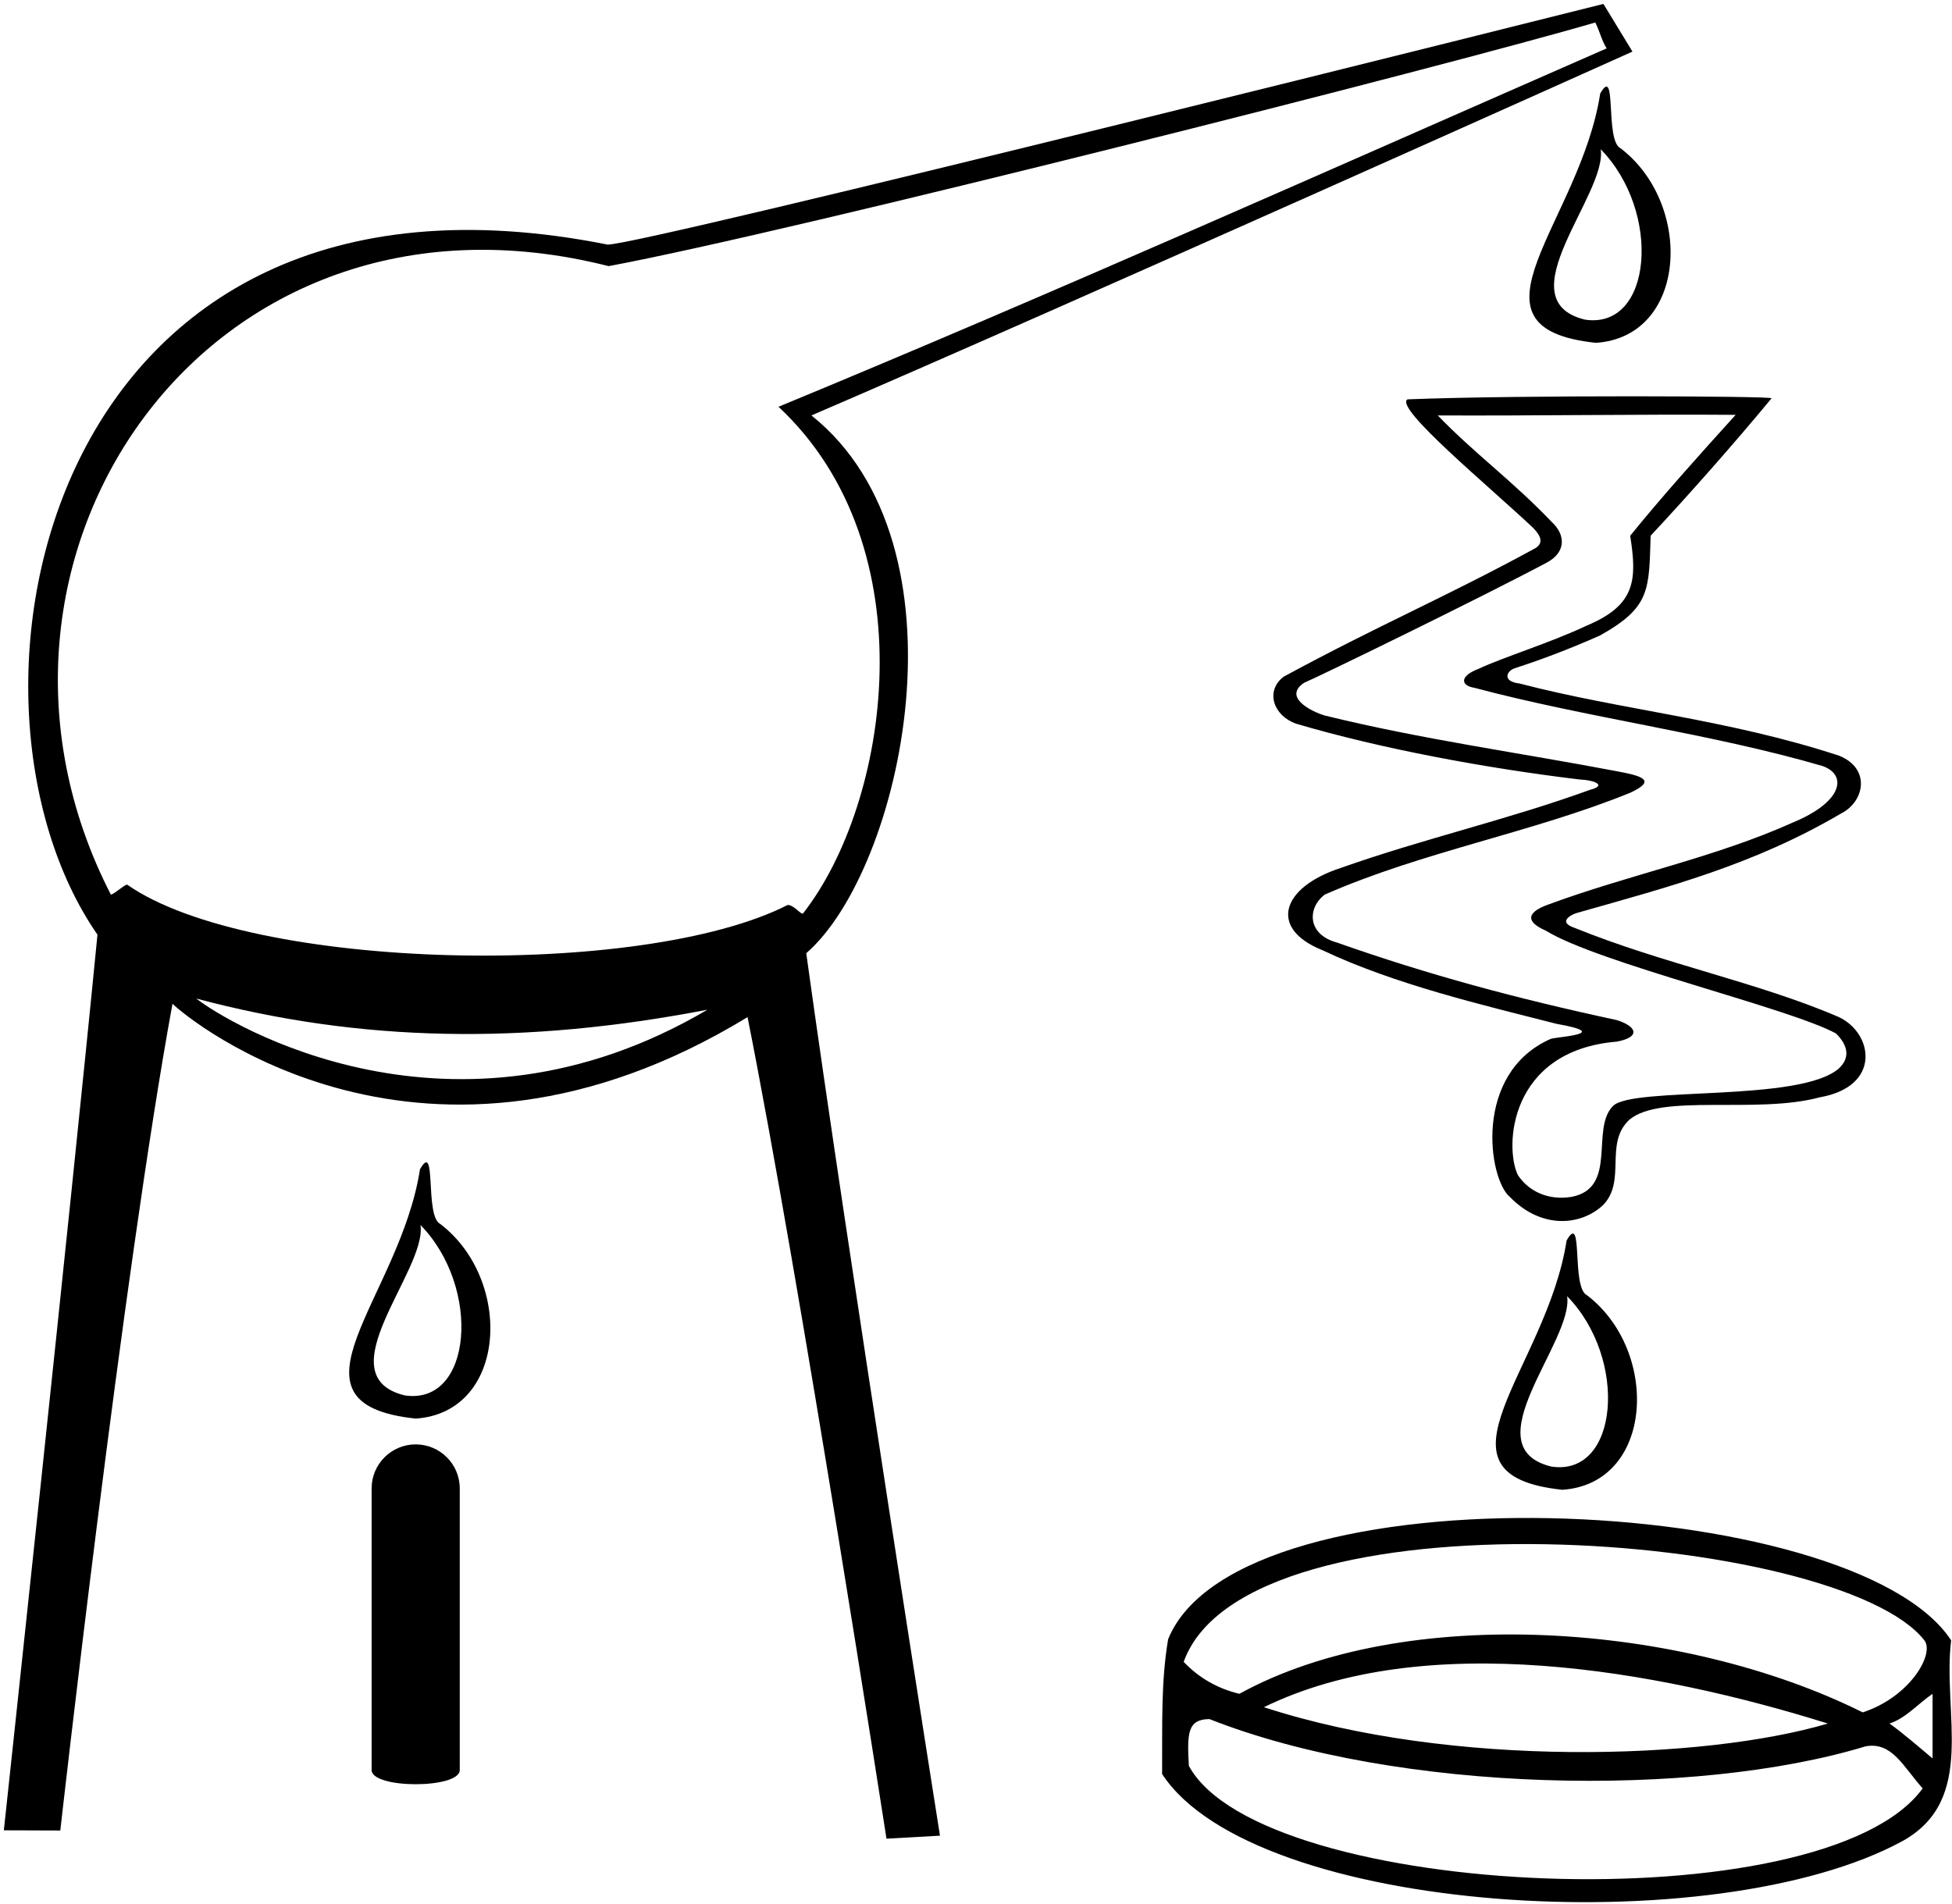 <?xml version="1.0" encoding="UTF-8"?>
<svg xmlns="http://www.w3.org/2000/svg" xmlns:xlink="http://www.w3.org/1999/xlink" width="454pt" height="443pt" viewBox="0 0 454 443" version="1.1">
<g id="surface1">
<path style=" stroke:none;fill-rule:nonzero;fill:rgb(0%,0%,0%);fill-opacity:1;" d="M 188.727 96.641 C 247.824 71.238 379.68 12.004 379.68 12.004 L 372.93 0.91 C 372.93 0.91 149.152 57.094 141.305 56.898 C 9.996 30.691 -15.348 162.594 22.668 217.43 C 16.621 279.637 0.895 425.781 0.895 425.781 L 14.027 425.824 C 14.027 425.824 28.543 296.57 40.121 233.496 C 43.75 237.129 98.699 282.398 173.867 236.609 C 186.137 298.297 206.18 427.723 206.18 427.723 L 218.621 427.031 C 218.621 427.031 197.02 290.523 187.52 221.746 C 209.867 202.336 226.57 126.883 188.727 96.641 Z M 45.648 232.289 C 83.84 242.484 122.027 243.09 164.535 234.883 C 105.18 269.871 52.906 237.992 45.648 232.289 Z M 183.199 210.516 C 149.328 227.797 58.379 225.953 29.578 205.793 C 28.887 205.793 26.469 208.098 25.777 208.098 C -14.195 130.336 48.012 38.18 141.555 61.91 C 184.234 53.961 337.508 15.082 371.031 5.23 C 372.18 7.504 372.43 9.254 373.68 11.254 C 310.953 38.727 244.656 68.359 181.066 94.625 C 216.203 127.457 206.699 187.016 186.824 212.418 C 186.48 213.109 184.754 210.516 183.199 210.516 "/>
<path style=" stroke:none;fill-rule:nonzero;fill:rgb(0%,0%,0%);fill-opacity:1;" d="M 372.18 21.754 C 367.539 51.809 338.18 76.254 371.18 79.754 C 392.492 78.312 393.93 47.504 376.93 34.504 C 373.18 32.754 376.18 14.754 372.18 21.754 Z M 368.609 74.352 C 349.93 69.754 373.852 45.203 372.297 34.723 C 386.523 49.238 384.395 76.77 368.609 74.352 "/>
<path style=" stroke:none;fill-rule:nonzero;fill:rgb(0%,0%,0%);fill-opacity:1;" d="M 352.18 155.504 C 357.844 153.652 364.43 151.254 372.117 147.836 C 383.93 141.254 383.508 137.164 383.91 124.617 C 392.68 115.254 403.918 102.496 412.039 92.648 C 412.039 92.129 353.809 91.859 327.367 92.898 C 324.086 94.797 346.664 113.402 356.688 122.906 C 358.43 124.754 359.18 126.504 356.688 127.746 C 336.012 139.004 320.512 145.504 298.57 157.41 C 294.18 160.754 296.18 166.504 301.449 168.352 C 321.43 174.254 345.801 178.723 367.227 181.312 C 371.18 181.504 373.68 182.754 369.82 183.73 C 350.812 190.645 330.941 195.137 311.934 201.875 C 297.992 206.367 294.93 216.004 307.613 221.059 C 324.387 229.008 345.012 233.836 362.012 238.168 C 375.18 240.504 362.539 241.121 360.68 241.668 C 342.512 249.668 346.18 274.336 351.156 278.426 C 358.512 286.004 367.68 285.168 372.848 280.336 C 378.348 274.668 373.055 266.031 378.93 260.504 C 386.301 254.262 408.527 259.246 423.215 255.27 C 437.68 252.754 435.656 240.352 427.707 236.609 C 408.93 228.504 386.93 224.254 366.258 215.859 C 362.18 214.504 365.352 212.777 366.816 212.359 C 388.223 206.281 407.797 201.211 428.18 189.254 C 433.68 186.504 435.18 178.754 427.707 175.785 C 401.789 167.281 377.238 165.211 353.43 159.004 C 349.18 158.504 350.562 156.031 352.18 155.504 Z M 342.93 160.004 C 369.18 167.004 397.883 170.605 423.906 178.203 C 429.68 180.254 428.68 186.504 416.992 191.336 C 398.859 199.504 378.715 203.504 359.922 210.488 C 358.84 210.891 352.18 213.254 359.551 216.508 C 371.68 224.004 416.18 234.504 427.016 240.41 C 429.895 243.234 430.301 246.113 427.707 248.531 C 418.68 256.504 379.93 252.684 375.18 257.254 C 369.82 262.609 376.387 276.352 365.5 278.426 C 360.145 279.289 355.652 277.215 353.059 273.414 C 349.832 266.848 350.984 244.387 376.039 242.312 C 381.68 241.254 380.68 238.754 376.039 237.301 C 352.715 232.289 332.18 226.754 310.93 219.254 C 303.828 217.309 304.156 211.035 308.133 208.098 C 330.941 198.074 356.168 193.754 379.152 184.422 C 385.43 181.504 381.93 180.504 376.039 179.41 C 353.402 175.094 330.68 172.004 308.133 166.453 C 304.93 165.504 298.348 162.168 303.293 158.848 C 306.848 157.336 343.512 139.504 359.797 130.855 C 364.18 128.504 364.18 124.504 361.008 121.523 C 351.68 111.754 342.93 105.504 334.395 96.641 C 356.43 96.754 382.426 96.328 403.68 96.504 C 395.387 105.66 386.41 115.648 379.152 124.637 C 380.773 134.906 380.43 140.754 369.094 145.512 C 360.68 149.504 349.391 152.965 343.879 155.598 C 339.43 157.254 339.68 159.504 342.93 160.004 "/>
<path style=" stroke:none;fill-rule:nonzero;fill:rgb(0%,0%,0%);fill-opacity:1;" d="M 453.801 381.586 C 431.047 346.91 288.203 340.574 271.684 381.336 C 270.004 391.293 270.348 401.055 270.289 412.691 C 291.656 445.406 398.852 452.09 442.566 428.242 C 459.848 418.566 451.727 398.52 453.801 381.586 Z M 447.578 381.586 C 450 384.699 444.297 394.719 433.238 398.348 C 391.305 377.441 326.793 372.832 288.258 394.027 C 283.246 392.82 278.93 390.398 275.301 386.598 C 289.93 345.762 427.594 356.129 447.578 381.586 Z M 425.117 400.941 C 396.605 409.406 337.738 411.422 293.961 397.141 C 331.461 378.82 385.371 388.5 425.117 400.941 Z M 276.508 410.789 C 276.105 403.359 276.105 399.949 281.289 399.902 C 325.066 417.184 394.184 418.336 433.93 406.238 C 440.059 405.168 442.566 410.848 447.176 416.031 C 424.137 447.711 293.387 441.949 276.508 410.789 Z M 449.48 409.062 C 446.195 406.297 442.395 403.016 439.457 400.941 C 443.258 399.73 446.371 396.102 449.48 394.027 C 449.48 399.039 449.48 404.051 449.48 409.062 "/>
<path style=" stroke:none;fill-rule:nonzero;fill:rgb(0%,0%,0%);fill-opacity:1;" d="M 369.117 301.316 C 365.367 299.566 368.367 281.566 364.367 288.566 C 359.73 318.621 330.367 343.066 363.367 346.566 C 384.68 345.125 386.117 314.316 369.117 301.316 Z M 360.797 341.164 C 342.117 336.566 366.039 312.02 364.484 301.535 C 378.711 316.051 376.578 343.582 360.797 341.164 "/>
<path style=" stroke:none;fill-rule:nonzero;fill:rgb(0%,0%,0%);fill-opacity:1;" d="M 96.68 336.004 C 91.02 336.004 86.43 340.59 86.43 346.254 L 86.43 411.754 C 86.43 416.164 106.93 416.164 106.93 411.754 L 106.93 346.254 C 106.93 340.59 102.34 336.004 96.68 336.004 "/>
<path style=" stroke:none;fill-rule:nonzero;fill:rgb(0%,0%,0%);fill-opacity:1;" d="M 102.43 284.754 C 98.68 283.004 101.68 265.004 97.68 272.004 C 93.043 302.059 63.68 326.504 96.68 330.004 C 117.992 328.562 119.43 297.754 102.43 284.754 Z M 94.109 324.602 C 75.43 320.004 99.352 295.453 97.797 284.973 C 112.023 299.488 109.895 327.02 94.109 324.602 "/>
</g>
</svg>
